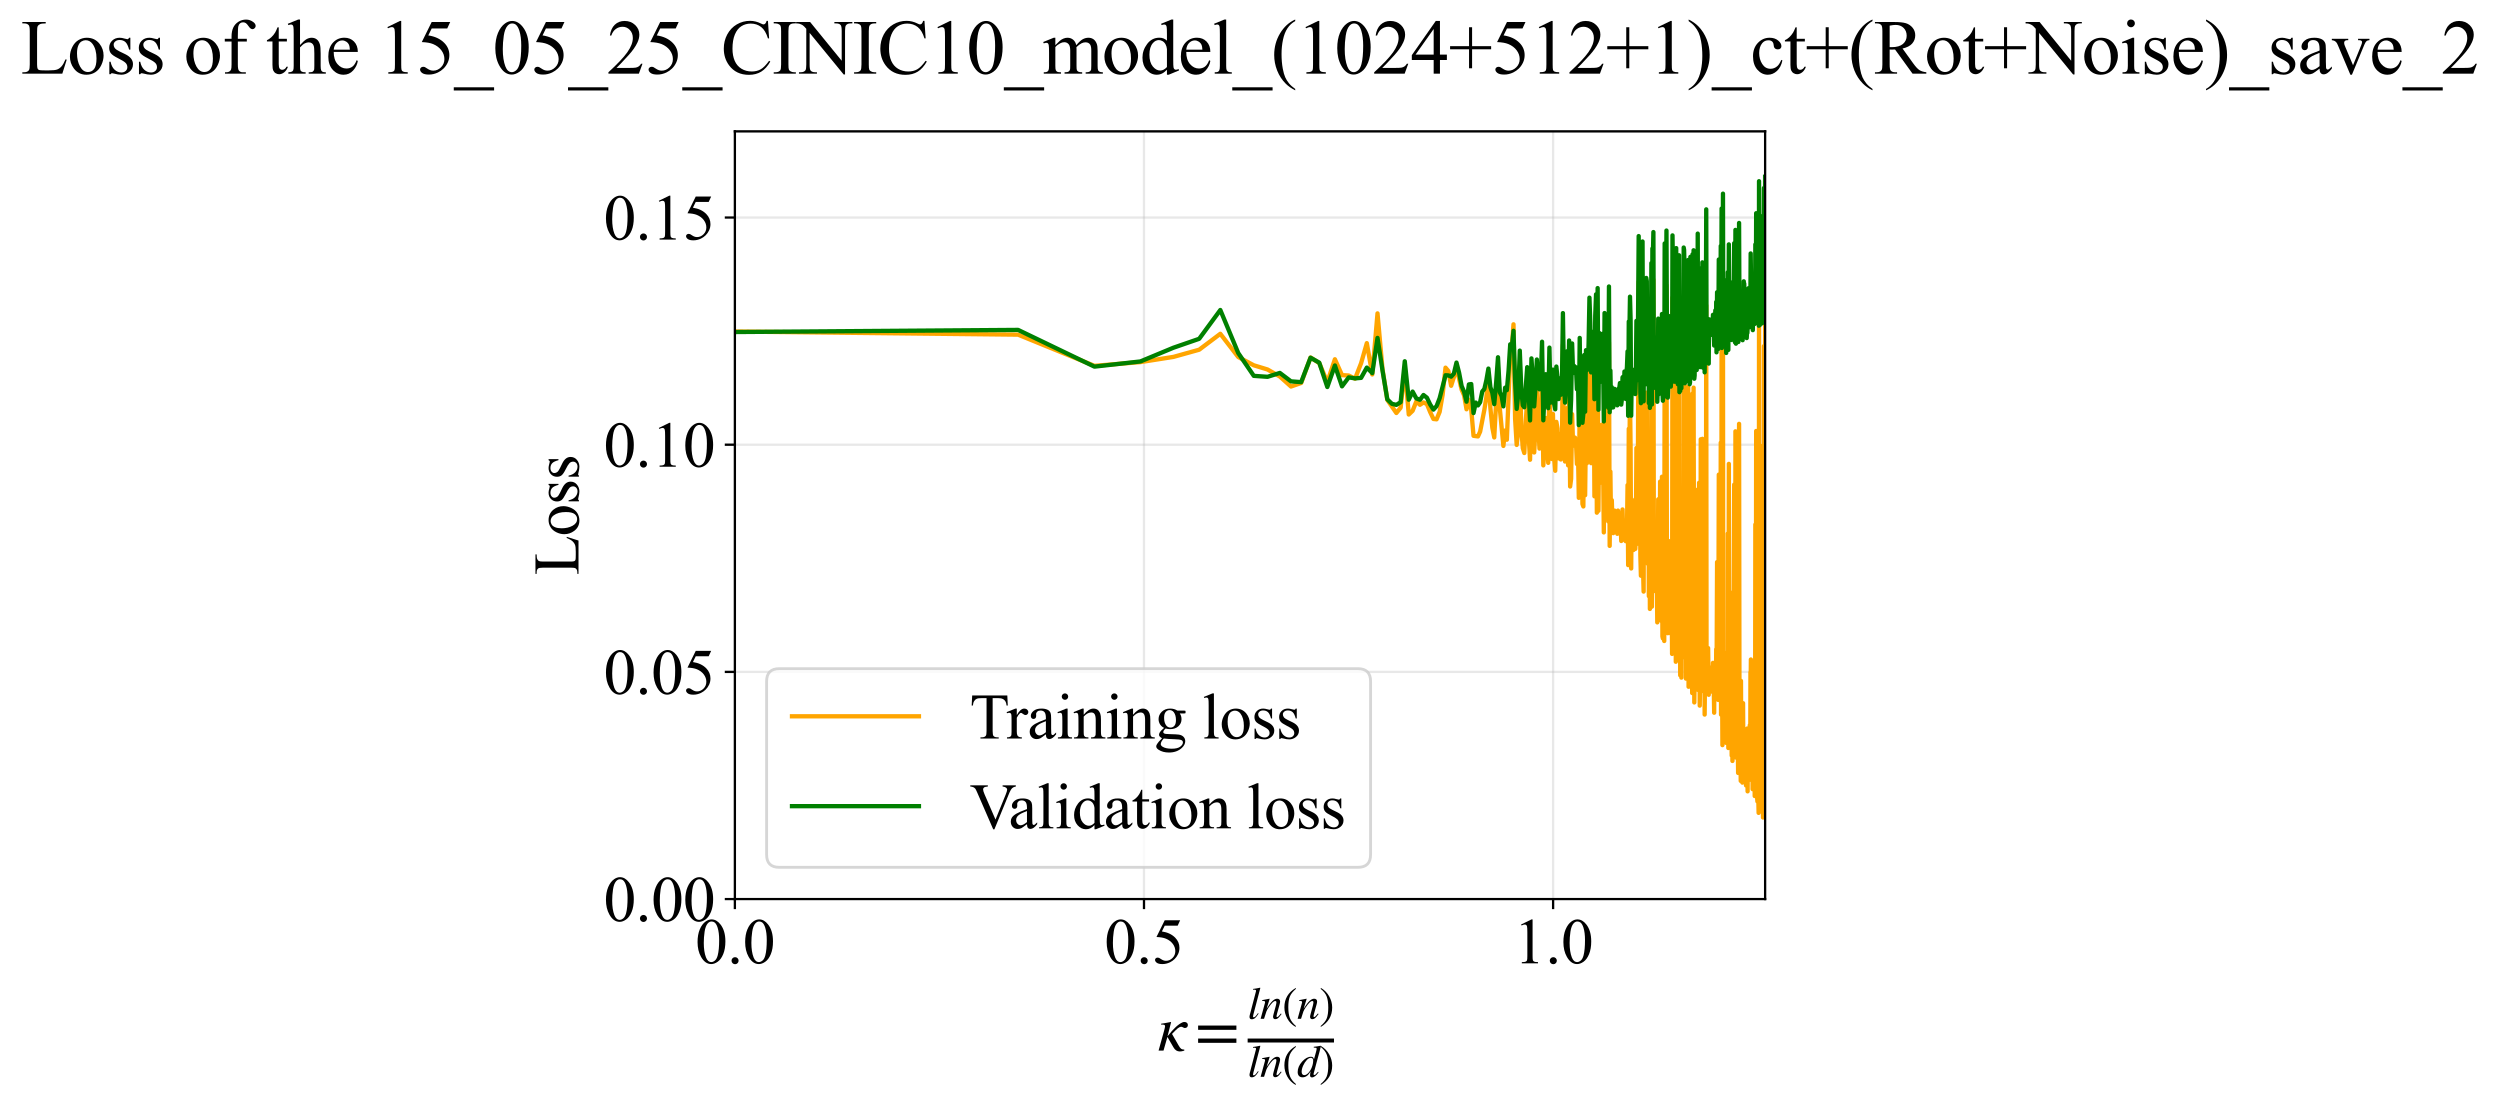 <?xml version="1.0" encoding="utf-8" standalone="no"?>
<!DOCTYPE svg PUBLIC "-//W3C//DTD SVG 1.1//EN"
  "http://www.w3.org/Graphics/SVG/1.1/DTD/svg11.dtd">
<svg xmlns:xlink="http://www.w3.org/1999/xlink" width="866.588pt" height="383.266pt" viewBox="0 0 866.588 383.266" xmlns="http://www.w3.org/2000/svg" version="1.1">
 <defs>
  <style type="text/css">*{stroke-linejoin: round; stroke-linecap: butt}</style>
 </defs>
 <g id="figure_1">
  <g id="patch_1">
   <path d="M -0 383.266 
L 866.588 383.266 
L 866.588 0 
L -0 0 
z
" style="fill: #ffffff"/>
  </g>
  <g id="axes_1">
   <g id="patch_2">
    <path d="M 254.734 311.644 
L 611.854 311.644 
L 611.854 45.532 
L 254.734 45.532 
z
" style="fill: #ffffff"/>
   </g>
   <g id="matplotlib.axis_1">
    <g id="xtick_1">
     <g id="line2d_1">
      <path d="M 254.734 311.644 
L 254.734 45.532 
" clip-path="url(#pea75b6baa8)" style="fill: none; stroke: #b0b0b0; stroke-opacity: 0.3; stroke-width: 0.8; stroke-linecap: square"/>
     </g>
     <g id="line2d_2">
      <defs>
       <path id="mf183c863ff" d="M 0 0 
L 0 3.5 
" style="stroke: #000000; stroke-width: 0.8"/>
      </defs>
      <g>
       <use xlink:href="#mf183c863ff" x="254.734" y="311.644" style="stroke: #000000; stroke-width: 0.8"/>
      </g>
     </g>
     <g id="text_1">
      <!-- 0.0 -->
      <g transform="translate(240.984 333.92) scale(0.22 -0.22)">
       <defs>
        <path id="TimesNewRomanPSMT-30" d="M 231 2094 
Q 231 2819 450 3342 
Q 669 3866 1031 4122 
Q 1313 4325 1613 4325 
Q 2100 4325 2488 3828 
Q 2972 3213 2972 2159 
Q 2972 1422 2759 906 
Q 2547 391 2217 158 
Q 1888 -75 1581 -75 
Q 975 -75 572 641 
Q 231 1244 231 2094 
z
M 844 2016 
Q 844 1141 1059 588 
Q 1238 122 1591 122 
Q 1759 122 1940 273 
Q 2122 425 2216 781 
Q 2359 1319 2359 2297 
Q 2359 3022 2209 3506 
Q 2097 3866 1919 4016 
Q 1791 4119 1609 4119 
Q 1397 4119 1231 3928 
Q 1006 3669 925 3112 
Q 844 2556 844 2016 
z
" transform="scale(0.016)"/>
        <path id="TimesNewRomanPSMT-2e" d="M 800 606 
Q 947 606 1047 504 
Q 1147 403 1147 259 
Q 1147 116 1045 14 
Q 944 -88 800 -88 
Q 656 -88 554 14 
Q 453 116 453 259 
Q 453 406 554 506 
Q 656 606 800 606 
z
" transform="scale(0.016)"/>
       </defs>
       <use xlink:href="#TimesNewRomanPSMT-30"/>
       <use xlink:href="#TimesNewRomanPSMT-2e" transform="translate(50 0)"/>
       <use xlink:href="#TimesNewRomanPSMT-30" transform="translate(75 0)"/>
      </g>
     </g>
    </g>
    <g id="xtick_2">
     <g id="line2d_3">
      <path d="M 396.549 311.644 
L 396.549 45.532 
" clip-path="url(#pea75b6baa8)" style="fill: none; stroke: #b0b0b0; stroke-opacity: 0.3; stroke-width: 0.8; stroke-linecap: square"/>
     </g>
     <g id="line2d_4">
      <g>
       <use xlink:href="#mf183c863ff" x="396.549" y="311.644" style="stroke: #000000; stroke-width: 0.8"/>
      </g>
     </g>
     <g id="text_2">
      <!-- 0.5 -->
      <g transform="translate(382.799 333.92) scale(0.22 -0.22)">
       <defs>
        <path id="TimesNewRomanPSMT-35" d="M 2778 4238 
L 2534 3706 
L 1259 3706 
L 981 3138 
Q 1809 3016 2294 2522 
Q 2709 2097 2709 1522 
Q 2709 1188 2573 903 
Q 2438 619 2231 419 
Q 2025 219 1772 97 
Q 1413 -75 1034 -75 
Q 653 -75 479 54 
Q 306 184 306 341 
Q 306 428 378 495 
Q 450 563 559 563 
Q 641 563 702 538 
Q 763 513 909 409 
Q 1144 247 1384 247 
Q 1750 247 2026 523 
Q 2303 800 2303 1197 
Q 2303 1581 2056 1914 
Q 1809 2247 1375 2428 
Q 1034 2569 447 2591 
L 1259 4238 
L 2778 4238 
z
" transform="scale(0.016)"/>
       </defs>
       <use xlink:href="#TimesNewRomanPSMT-30"/>
       <use xlink:href="#TimesNewRomanPSMT-2e" transform="translate(50 0)"/>
       <use xlink:href="#TimesNewRomanPSMT-35" transform="translate(75 0)"/>
      </g>
     </g>
    </g>
    <g id="xtick_3">
     <g id="line2d_5">
      <path d="M 538.364 311.644 
L 538.364 45.532 
" clip-path="url(#pea75b6baa8)" style="fill: none; stroke: #b0b0b0; stroke-opacity: 0.3; stroke-width: 0.8; stroke-linecap: square"/>
     </g>
     <g id="line2d_6">
      <g>
       <use xlink:href="#mf183c863ff" x="538.364" y="311.644" style="stroke: #000000; stroke-width: 0.8"/>
      </g>
     </g>
     <g id="text_3">
      <!-- 1.0 -->
      <g transform="translate(524.614 333.92) scale(0.22 -0.22)">
       <defs>
        <path id="TimesNewRomanPSMT-31" d="M 750 3822 
L 1781 4325 
L 1884 4325 
L 1884 747 
Q 1884 391 1914 303 
Q 1944 216 2037 169 
Q 2131 122 2419 116 
L 2419 0 
L 825 0 
L 825 116 
Q 1125 122 1212 167 
Q 1300 213 1334 289 
Q 1369 366 1369 747 
L 1369 3034 
Q 1369 3497 1338 3628 
Q 1316 3728 1258 3775 
Q 1200 3822 1119 3822 
Q 1003 3822 797 3725 
L 750 3822 
z
" transform="scale(0.016)"/>
       </defs>
       <use xlink:href="#TimesNewRomanPSMT-31"/>
       <use xlink:href="#TimesNewRomanPSMT-2e" transform="translate(50 0)"/>
       <use xlink:href="#TimesNewRomanPSMT-30" transform="translate(75 0)"/>
      </g>
     </g>
    </g>
    <g id="text_4">
     <!-- $\kappa  = \frac{ln(n)}{ln(d)}$ -->
     <g transform="translate(401.284 364.186) scale(0.22 -0.22)">
      <defs>
       <path id="STIXGeneral-Italic-3ba" d="M 979 1440 
L 998 1446 
Q 1850 2541 2464 2790 
Q 2547 2822 2630 2822 
Q 2797 2822 2886 2736 
Q 2976 2650 2976 2522 
Q 2976 2387 2893 2307 
Q 2810 2227 2682 2227 
Q 2605 2227 2502 2288 
Q 2400 2349 2336 2349 
Q 2170 2349 1990 2205 
Q 1811 2061 1414 1645 
L 2042 544 
Q 2202 262 2310 182 
Q 2419 102 2624 102 
L 2624 0 
Q 2374 -83 2182 -83 
Q 1786 -83 1555 326 
L 960 1350 
L 576 0 
L 90 0 
L 640 1978 
Q 730 2317 730 2406 
Q 730 2560 518 2560 
L 339 2560 
L 339 2650 
Q 678 2694 1306 2822 
L 1325 2803 
L 979 1440 
z
" transform="scale(0.016)"/>
       <path id="STIXGeneral-Regular-3d" d="M 4077 2048 
L 307 2048 
L 307 2470 
L 4077 2470 
L 4077 2048 
z
M 4077 768 
L 307 768 
L 307 1190 
L 4077 1190 
L 4077 768 
z
" transform="scale(0.016)"/>
       <path id="STIXGeneral-Italic-6c" d="M 1786 4339 
L 806 595 
Q 755 410 755 320 
Q 755 205 864 205 
Q 1037 205 1293 570 
L 1453 794 
L 1542 730 
Q 1254 275 1046 102 
Q 838 -70 576 -70 
Q 262 -70 262 288 
Q 262 397 288 480 
L 1165 3834 
Q 1184 3898 1184 3955 
Q 1184 4096 870 4096 
L 755 4096 
L 755 4198 
Q 1203 4250 1747 4371 
L 1786 4339 
z
" transform="scale(0.016)"/>
       <path id="STIXGeneral-Italic-6e" d="M 2944 749 
L 3034 666 
Q 2707 218 2534 80 
Q 2362 -58 2138 -58 
Q 2010 -58 1923 28 
Q 1837 115 1837 288 
Q 1837 390 1939 768 
L 2221 1805 
Q 2310 2150 2310 2310 
Q 2310 2496 2157 2496 
Q 1971 2496 1750 2275 
Q 1530 2054 1210 1587 
Q 998 1274 899 1024 
Q 800 774 570 0 
L 90 0 
L 704 2240 
Q 717 2304 717 2349 
Q 717 2445 630 2480 
Q 544 2515 301 2522 
L 301 2624 
Q 550 2675 857 2729 
Q 1165 2784 1338 2822 
L 1363 2810 
L 934 1414 
Q 1408 2170 1753 2496 
Q 2099 2822 2413 2822 
Q 2611 2822 2720 2716 
Q 2829 2611 2829 2432 
Q 2829 2272 2765 2048 
L 2406 749 
Q 2317 429 2317 358 
Q 2317 243 2419 243 
Q 2541 243 2810 582 
Q 2854 634 2944 749 
z
" transform="scale(0.016)"/>
       <path id="STIXGeneral-Regular-28" d="M 1946 -1030 
L 1869 -1133 
Q 1126 -710 716 32 
Q 307 774 307 1613 
Q 307 3386 1888 4326 
L 1946 4224 
Q 1293 3667 1075 3126 
Q 858 2586 858 1632 
Q 858 685 1082 96 
Q 1306 -493 1946 -1030 
z
" transform="scale(0.016)"/>
       <path id="STIXGeneral-Regular-29" d="M 186 4224 
L 262 4326 
Q 992 3891 1408 3148 
Q 1824 2406 1824 1581 
Q 1824 -166 243 -1133 
L 186 -1030 
Q 845 -486 1059 54 
Q 1274 595 1274 1562 
Q 1274 2534 1059 3120 
Q 845 3706 186 4224 
z
" transform="scale(0.016)"/>
       <path id="STIXGeneral-Italic-64" d="M 3334 4371 
L 3373 4333 
L 3123 3360 
L 2739 1958 
Q 2323 429 2323 384 
Q 2323 256 2438 256 
Q 2522 256 2614 336 
Q 2707 416 2963 710 
L 3040 646 
Q 2547 -83 2099 -83 
Q 1978 -83 1907 -6 
Q 1837 70 1837 205 
Q 1837 397 1920 774 
Q 1645 307 1379 118 
Q 1114 -70 781 -70 
Q 461 -70 278 125 
Q 96 320 96 678 
Q 96 1440 713 2131 
Q 1331 2822 1965 2822 
Q 2163 2822 2256 2732 
Q 2349 2643 2381 2451 
L 2387 2451 
L 2675 3494 
Q 2765 3808 2765 3949 
Q 2765 4051 2694 4076 
Q 2624 4102 2355 4115 
L 2355 4224 
Q 2848 4269 3334 4371 
z
M 2278 2310 
Q 2278 2477 2185 2576 
Q 2093 2675 1978 2675 
Q 1677 2675 1395 2381 
Q 1075 2042 864 1571 
Q 653 1101 653 704 
Q 653 486 752 361 
Q 851 237 1024 237 
Q 1312 237 1606 550 
Q 1901 864 2089 1350 
Q 2278 1837 2278 2310 
z
" transform="scale(0.016)"/>
      </defs>
      <use xlink:href="#STIXGeneral-Italic-3ba" transform="translate(0 0.003)"/>
      <use xlink:href="#STIXGeneral-Regular-3d" transform="translate(58.84 0.003)"/>
      <use xlink:href="#STIXGeneral-Italic-6c" transform="translate(141.78 50.192) scale(0.7)"/>
      <use xlink:href="#STIXGeneral-Italic-6e" transform="translate(161.24 50.192) scale(0.7)"/>
      <use xlink:href="#STIXGeneral-Regular-28" transform="translate(196.24 50.192) scale(0.7)"/>
      <use xlink:href="#STIXGeneral-Italic-6e" transform="translate(219.55 50.192) scale(0.7)"/>
      <use xlink:href="#STIXGeneral-Regular-29" transform="translate(254.55 50.192) scale(0.7)"/>
      <use xlink:href="#STIXGeneral-Italic-6c" transform="translate(141.78 -41.258) scale(0.7)"/>
      <use xlink:href="#STIXGeneral-Italic-6e" transform="translate(161.24 -41.258) scale(0.7)"/>
      <use xlink:href="#STIXGeneral-Regular-28" transform="translate(196.24 -41.258) scale(0.7)"/>
      <use xlink:href="#STIXGeneral-Italic-64" transform="translate(219.55 -41.258) scale(0.7)"/>
      <use xlink:href="#STIXGeneral-Regular-29" transform="translate(254.55 -41.258) scale(0.7)"/>
      <path d="M 141.78 12.8 
L 141.78 19.05 
L 277.86 19.05 
L 277.86 12.8 
L 141.78 12.8 
z
"/>
     </g>
    </g>
   </g>
   <g id="matplotlib.axis_2">
    <g id="ytick_1">
     <g id="line2d_7">
      <path d="M 254.734 311.644 
L 611.854 311.644 
" clip-path="url(#pea75b6baa8)" style="fill: none; stroke: #b0b0b0; stroke-opacity: 0.3; stroke-width: 0.8; stroke-linecap: square"/>
     </g>
     <g id="line2d_8">
      <defs>
       <path id="mfe12b3365b" d="M 0 0 
L -3.5 0 
" style="stroke: #000000; stroke-width: 0.8"/>
      </defs>
      <g>
       <use xlink:href="#mfe12b3365b" x="254.734" y="311.644" style="stroke: #000000; stroke-width: 0.8"/>
      </g>
     </g>
     <g id="text_5">
      <!-- 0.00 -->
      <g transform="translate(209.234 319.282) scale(0.22 -0.22)">
       <use xlink:href="#TimesNewRomanPSMT-30"/>
       <use xlink:href="#TimesNewRomanPSMT-2e" transform="translate(50 0)"/>
       <use xlink:href="#TimesNewRomanPSMT-30" transform="translate(75 0)"/>
       <use xlink:href="#TimesNewRomanPSMT-30" transform="translate(125 0)"/>
      </g>
     </g>
    </g>
    <g id="ytick_2">
     <g id="line2d_9">
      <path d="M 254.734 232.899 
L 611.854 232.899 
" clip-path="url(#pea75b6baa8)" style="fill: none; stroke: #b0b0b0; stroke-opacity: 0.3; stroke-width: 0.8; stroke-linecap: square"/>
     </g>
     <g id="line2d_10">
      <g>
       <use xlink:href="#mfe12b3365b" x="254.734" y="232.899" style="stroke: #000000; stroke-width: 0.8"/>
      </g>
     </g>
     <g id="text_6">
      <!-- 0.05 -->
      <g transform="translate(209.234 240.537) scale(0.22 -0.22)">
       <use xlink:href="#TimesNewRomanPSMT-30"/>
       <use xlink:href="#TimesNewRomanPSMT-2e" transform="translate(50 0)"/>
       <use xlink:href="#TimesNewRomanPSMT-30" transform="translate(75 0)"/>
       <use xlink:href="#TimesNewRomanPSMT-35" transform="translate(125 0)"/>
      </g>
     </g>
    </g>
    <g id="ytick_3">
     <g id="line2d_11">
      <path d="M 254.734 154.154 
L 611.854 154.154 
" clip-path="url(#pea75b6baa8)" style="fill: none; stroke: #b0b0b0; stroke-opacity: 0.3; stroke-width: 0.8; stroke-linecap: square"/>
     </g>
     <g id="line2d_12">
      <g>
       <use xlink:href="#mfe12b3365b" x="254.734" y="154.154" style="stroke: #000000; stroke-width: 0.8"/>
      </g>
     </g>
     <g id="text_7">
      <!-- 0.10 -->
      <g transform="translate(209.234 161.792) scale(0.22 -0.22)">
       <use xlink:href="#TimesNewRomanPSMT-30"/>
       <use xlink:href="#TimesNewRomanPSMT-2e" transform="translate(50 0)"/>
       <use xlink:href="#TimesNewRomanPSMT-31" transform="translate(75 0)"/>
       <use xlink:href="#TimesNewRomanPSMT-30" transform="translate(125 0)"/>
      </g>
     </g>
    </g>
    <g id="ytick_4">
     <g id="line2d_13">
      <path d="M 254.734 75.409 
L 611.854 75.409 
" clip-path="url(#pea75b6baa8)" style="fill: none; stroke: #b0b0b0; stroke-opacity: 0.3; stroke-width: 0.8; stroke-linecap: square"/>
     </g>
     <g id="line2d_14">
      <g>
       <use xlink:href="#mfe12b3365b" x="254.734" y="75.409" style="stroke: #000000; stroke-width: 0.8"/>
      </g>
     </g>
     <g id="text_8">
      <!-- 0.15 -->
      <g transform="translate(209.234 83.048) scale(0.22 -0.22)">
       <use xlink:href="#TimesNewRomanPSMT-30"/>
       <use xlink:href="#TimesNewRomanPSMT-2e" transform="translate(50 0)"/>
       <use xlink:href="#TimesNewRomanPSMT-31" transform="translate(75 0)"/>
       <use xlink:href="#TimesNewRomanPSMT-35" transform="translate(125 0)"/>
      </g>
     </g>
    </g>
    <g id="text_9">
     <!-- Loss -->
     <g transform="translate(200.528 199.369) rotate(-90) scale(0.22 -0.22)">
      <defs>
       <path id="TimesNewRomanPSMT-4c" d="M 3669 1172 
L 3772 1150 
L 3409 0 
L 128 0 
L 128 116 
L 288 116 
Q 556 116 672 291 
Q 738 391 738 753 
L 738 3488 
Q 738 3884 650 3984 
Q 528 4122 288 4122 
L 128 4122 
L 128 4238 
L 2047 4238 
L 2047 4122 
Q 1709 4125 1573 4059 
Q 1438 3994 1388 3894 
Q 1338 3794 1338 3416 
L 1338 753 
Q 1338 494 1388 397 
Q 1425 331 1503 300 
Q 1581 269 1991 269 
L 2300 269 
Q 2788 269 2984 341 
Q 3181 413 3343 595 
Q 3506 778 3669 1172 
z
" transform="scale(0.016)"/>
       <path id="TimesNewRomanPSMT-6f" d="M 1600 2947 
Q 2250 2947 2644 2453 
Q 2978 2031 2978 1484 
Q 2978 1100 2793 706 
Q 2609 313 2286 112 
Q 1963 -88 1566 -88 
Q 919 -88 538 428 
Q 216 863 216 1403 
Q 216 1797 411 2186 
Q 606 2575 925 2761 
Q 1244 2947 1600 2947 
z
M 1503 2744 
Q 1338 2744 1170 2645 
Q 1003 2547 900 2300 
Q 797 2053 797 1666 
Q 797 1041 1045 587 
Q 1294 134 1700 134 
Q 2003 134 2200 384 
Q 2397 634 2397 1244 
Q 2397 2006 2069 2444 
Q 1847 2744 1503 2744 
z
" transform="scale(0.016)"/>
       <path id="TimesNewRomanPSMT-73" d="M 2050 2947 
L 2050 1972 
L 1947 1972 
Q 1828 2431 1642 2597 
Q 1456 2763 1169 2763 
Q 950 2763 815 2647 
Q 681 2531 681 2391 
Q 681 2216 781 2091 
Q 878 1963 1175 1819 
L 1631 1597 
Q 2266 1288 2266 781 
Q 2266 391 1970 151 
Q 1675 -88 1309 -88 
Q 1047 -88 709 6 
Q 606 38 541 38 
Q 469 38 428 -44 
L 325 -44 
L 325 978 
L 428 978 
Q 516 541 762 319 
Q 1009 97 1316 97 
Q 1531 97 1667 223 
Q 1803 350 1803 528 
Q 1803 744 1651 891 
Q 1500 1038 1047 1263 
Q 594 1488 453 1669 
Q 313 1847 313 2119 
Q 313 2472 555 2709 
Q 797 2947 1181 2947 
Q 1350 2947 1591 2875 
Q 1750 2828 1803 2828 
Q 1853 2828 1881 2850 
Q 1909 2872 1947 2947 
L 2050 2947 
z
" transform="scale(0.016)"/>
      </defs>
      <use xlink:href="#TimesNewRomanPSMT-4c"/>
      <use xlink:href="#TimesNewRomanPSMT-6f" transform="translate(61.084 0)"/>
      <use xlink:href="#TimesNewRomanPSMT-73" transform="translate(111.084 0)"/>
      <use xlink:href="#TimesNewRomanPSMT-73" transform="translate(150 0)"/>
     </g>
    </g>
   </g>
   <g id="line2d_15">
    <path d="M 254.734 114.912 
L 352.908 116.005 
L 379.37 126.809 
L 395.308 125.518 
L 406.748 123.715 
L 415.679 121.221 
L 423.006 115.705 
L 429.218 123.754 
L 434.61 126.625 
L 439.374 128.081 
L 443.64 130.519 
L 447.503 133.984 
L 451.033 132.753 
L 454.282 123.924 
L 457.292 125.844 
L 460.096 132.451 
L 462.72 124.536 
L 465.186 130.034 
L 467.511 130.168 
L 469.712 131.26 
L 471.8 125.922 
L 473.787 118.952 
L 475.682 129.795 
L 477.493 108.631 
L 479.227 127.99 
L 480.89 138.619 
L 484.027 143.156 
L 485.51 141.327 
L 486.941 127.5 
L 488.324 143.679 
L 489.661 142.397 
L 490.956 139.14 
L 492.211 140.313 
L 493.429 139.501 
L 494.612 140.065 
L 495.761 142.866 
L 496.879 145.225 
L 497.968 145.349 
L 499.028 142.772 
L 500.061 136.852 
L 501.069 127.45 
L 502.053 128.615 
L 503.014 133.726 
L 503.952 130.764 
L 504.87 127.345 
L 506.645 135.062 
L 507.505 137.032 
L 508.347 141.874 
L 509.172 138.562 
L 509.981 141.928 
L 510.774 151.066 
L 512.315 151.279 
L 513.064 149.614 
L 514.523 142.073 
L 515.234 137.653 
L 515.932 129.935 
L 516.619 141.405 
L 517.294 148.253 
L 517.958 151.63 
L 519.255 127.48 
L 519.889 141.614 
L 521.127 154.566 
L 521.732 149.231 
L 522.329 152.42 
L 523.496 122.858 
L 524.068 120.366 
L 524.631 112.419 
L 525.187 145.14 
L 525.736 154.22 
L 526.277 149.22 
L 526.811 127.043 
L 527.339 148.609 
L 527.859 155.357 
L 528.373 157.024 
L 528.881 146.164 
L 529.383 138.539 
L 529.878 151.044 
L 530.367 159.361 
L 530.851 136.512 
L 531.329 144.582 
L 531.802 156.847 
L 532.269 147.809 
L 532.731 134.508 
L 533.187 147.04 
L 533.639 155.504 
L 534.086 152.735 
L 534.528 129.958 
L 534.965 161.316 
L 535.397 155.612 
L 535.825 144.889 
L 536.249 149.702 
L 536.668 160.434 
L 537.083 130.514 
L 537.494 155.879 
L 537.901 159.097 
L 538.303 143.492 
L 538.702 158.468 
L 539.097 163.186 
L 539.488 146.241 
L 539.876 148.488 
L 540.26 158.888 
L 540.64 150.44 
L 541.017 159.273 
L 541.39 157.658 
L 541.76 119.601 
L 542.127 155.955 
L 542.49 159.977 
L 542.851 156.089 
L 543.208 141.465 
L 543.562 161.312 
L 543.913 135.643 
L 544.26 168.636 
L 544.605 165.996 
L 544.948 143.57 
L 545.287 154.549 
L 545.623 154.215 
L 545.957 151.696 
L 546.288 153.142 
L 546.617 160.842 
L 546.942 153.689 
L 547.266 172.566 
L 547.586 140.417 
L 547.905 170.785 
L 548.22 148.411 
L 548.534 174.718 
L 548.845 175.553 
L 549.153 140.692 
L 549.459 171.664 
L 549.763 146.458 
L 550.065 160.577 
L 550.365 155.609 
L 550.662 147.767 
L 550.957 126.299 
L 551.542 160.55 
L 551.83 152.084 
L 552.117 148.591 
L 552.402 128.195 
L 552.685 172.038 
L 552.966 132.325 
L 553.246 117.376 
L 553.523 177.71 
L 553.798 114.642 
L 554.072 177.056 
L 554.343 147.233 
L 554.613 167.417 
L 554.881 155.662 
L 555.148 149.781 
L 555.413 147.125 
L 555.675 158.022 
L 555.937 184.556 
L 556.196 131.082 
L 556.454 177.832 
L 556.711 150.003 
L 556.966 139.685 
L 557.47 180.741 
L 557.721 118.733 
L 557.969 189.218 
L 558.216 163.467 
L 558.462 183.572 
L 558.706 173.357 
L 558.949 181.642 
L 559.19 184.806 
L 559.668 176.993 
L 559.905 180.765 
L 560.141 181.454 
L 560.375 182.504 
L 560.609 185.039 
L 560.84 176.989 
L 561.071 178.323 
L 561.3 183.232 
L 561.528 180.742 
L 561.754 181.287 
L 561.979 187.525 
L 562.204 183.411 
L 562.426 176.6 
L 562.648 185.714 
L 562.869 184.55 
L 563.088 182.784 
L 563.306 187.309 
L 563.523 187.589 
L 563.739 180.299 
L 563.953 184.658 
L 564.167 168.144 
L 564.379 195.885 
L 564.591 148.62 
L 564.801 158.5 
L 565.01 136.77 
L 565.218 155.701 
L 565.426 197.046 
L 565.632 173.125 
L 565.837 187.398 
L 566.041 185.79 
L 566.244 190.636 
L 566.445 189.983 
L 566.646 183.028 
L 566.846 190.272 
L 567.045 185.599 
L 567.244 155.291 
L 567.441 160.761 
L 567.637 188.479 
L 568.026 97.686 
L 568.22 179.148 
L 568.412 147.949 
L 568.604 192.466 
L 568.794 199.569 
L 568.984 197.781 
L 569.361 99.848 
L 569.548 197.58 
L 569.735 205.056 
L 569.92 145.916 
L 570.105 184.243 
L 570.289 170.97 
L 570.472 193.133 
L 570.654 136.085 
L 570.835 140.327 
L 571.016 187.523 
L 571.196 195.452 
L 571.375 154.002 
L 571.553 206.65 
L 571.73 160.055 
L 571.907 211.08 
L 572.083 193.617 
L 572.258 197.98 
L 572.432 122.715 
L 572.606 210.294 
L 572.779 103.179 
L 572.951 109.694 
L 573.123 96.943 
L 573.294 200.164 
L 573.464 200.622 
L 573.633 196.219 
L 573.802 204.926 
L 574.137 182.913 
L 574.47 215.734 
L 574.635 203.958 
L 574.799 173.073 
L 574.963 207.676 
L 575.127 196.496 
L 575.289 207.077 
L 575.451 166.934 
L 575.933 215.29 
L 576.093 165.256 
L 576.252 220.598 
L 576.41 221.308 
L 576.725 213.502 
L 576.881 222.19 
L 577.037 112.718 
L 577.192 124.712 
L 577.347 197.818 
L 577.654 98.904 
L 577.807 199.698 
L 577.96 201.242 
L 578.111 219.486 
L 578.263 212.265 
L 578.413 187.542 
L 578.713 198.922 
L 578.862 218.296 
L 579.01 205.86 
L 579.158 219.585 
L 579.453 205.089 
L 579.599 226.668 
L 579.745 103.15 
L 579.89 129.249 
L 580.035 212.664 
L 580.179 145.177 
L 580.323 216.174 
L 580.466 212.111 
L 580.609 217.547 
L 580.751 167.71 
L 580.893 229.388 
L 581.034 120.145 
L 581.175 220.405 
L 581.315 219.568 
L 581.455 209.59 
L 581.595 221.284 
L 581.734 128.922 
L 581.872 217.832 
L 582.01 129.319 
L 582.147 228.918 
L 582.284 200.752 
L 582.421 234.089 
L 582.557 206.809 
L 582.693 210.816 
L 582.828 234.888 
L 582.963 181.61 
L 583.097 188.356 
L 583.365 221.659 
L 583.498 214.334 
L 583.63 126.271 
L 583.762 124.429 
L 583.894 142.442 
L 584.025 227.915 
L 584.287 140.193 
L 584.417 235.233 
L 584.547 229.541 
L 584.676 234.516 
L 584.805 142.849 
L 585.061 223.919 
L 585.189 134.02 
L 585.316 238.045 
L 585.443 180.066 
L 585.569 233.736 
L 585.695 235.054 
L 585.821 237.969 
L 585.946 137.169 
L 586.196 223.825 
L 586.32 197.513 
L 586.444 202.132 
L 586.567 240.223 
L 586.69 136.394 
L 586.935 229.248 
L 587.057 134.374 
L 587.3 243.49 
L 587.421 234.313 
L 587.541 199.397 
L 587.9 230.379 
L 588.019 224.556 
L 588.138 231.417 
L 588.257 201.966 
L 588.375 229.496 
L 588.492 169.683 
L 588.61 239.157 
L 588.727 237.159 
L 588.844 224.059 
L 588.96 167.356 
L 589.192 244.591 
L 589.307 234.995 
L 589.422 237.093 
L 589.537 152.273 
L 589.651 225.758 
L 589.765 219.019 
L 589.879 219.827 
L 589.993 235.692 
L 590.106 152.116 
L 590.331 239.563 
L 590.443 224.132 
L 590.667 159.712 
L 590.889 247.69 
L 591.11 223.762 
L 591.221 236.302 
L 591.33 219.056 
L 591.44 105.894 
L 591.549 234.567 
L 591.658 228.988 
L 591.767 229.245 
L 591.875 231.861 
L 592.091 224.643 
L 592.306 240.838 
L 592.413 231.729 
L 592.626 236.431 
L 592.732 231.392 
L 593.049 238.166 
L 593.258 233.443 
L 593.363 239.731 
L 593.467 232.072 
L 593.571 239.56 
L 593.778 229.776 
L 593.881 240.045 
L 593.984 233.935 
L 594.189 247.055 
L 594.291 230.04 
L 594.393 240.2 
L 594.596 229.652 
L 594.798 242.369 
L 594.899 225 
L 594.999 240.479 
L 595.2 194.835 
L 595.399 225.95 
L 595.498 226.897 
L 595.597 242.608 
L 595.794 164.522 
L 595.892 233.202 
L 596.088 203.193 
L 596.283 237.215 
L 596.476 153.433 
L 596.573 247.716 
L 596.669 223.952 
L 596.766 116.17 
L 596.862 241.731 
L 596.957 238.161 
L 597.053 258.288 
L 597.243 102.261 
L 597.338 251.675 
L 597.432 231.758 
L 597.527 250.703 
L 597.715 235.333 
L 597.902 249.077 
L 597.995 247.967 
L 598.181 255.151 
L 598.274 226.367 
L 598.366 257.498 
L 598.459 256.226 
L 598.643 231.648 
L 598.826 252.095 
L 598.917 184.938 
L 599.008 196.507 
L 599.099 259.282 
L 599.28 160.802 
L 599.37 256.376 
L 599.46 255.746 
L 599.729 238.526 
L 599.818 252.196 
L 600.084 236.192 
L 600.261 261.906 
L 600.349 247.878 
L 600.437 248.13 
L 600.525 263.773 
L 600.7 256.627 
L 600.787 205.118 
L 600.874 225.412 
L 601.133 167.983 
L 601.22 249.217 
L 601.306 245.953 
L 601.477 262.29 
L 601.563 149.512 
L 601.733 262.59 
L 601.818 239.728 
L 601.903 245.349 
L 601.988 227.5 
L 602.072 169.419 
L 602.24 242.682 
L 602.492 267.924 
L 602.575 263.77 
L 602.824 146.924 
L 602.99 266.389 
L 603.154 240.484 
L 603.4 270.682 
L 603.481 236.027 
L 603.563 253.267 
L 603.644 252.001 
L 603.725 259.967 
L 603.806 252.331 
L 603.968 271.279 
L 604.048 268.236 
L 604.128 270.007 
L 604.208 243.745 
L 604.288 260.157 
L 604.368 257.244 
L 604.448 253.545 
L 604.686 264.312 
L 604.765 263.946 
L 604.923 254.455 
L 605.08 270.465 
L 605.158 269.85 
L 605.236 272.265 
L 605.314 263.716 
L 605.392 272.026 
L 605.47 268.387 
L 605.547 271.624 
L 605.625 252.545 
L 605.779 274.306 
L 605.856 262.484 
L 605.933 262.977 
L 606.01 258.201 
L 606.086 259.343 
L 606.163 258.247 
L 606.239 266.111 
L 606.315 265.893 
L 606.391 262.823 
L 606.467 262.978 
L 606.542 251.362 
L 606.618 270.273 
L 606.693 265.517 
L 606.769 232.992 
L 606.844 237.193 
L 606.919 228.602 
L 606.994 267.335 
L 607.068 235.902 
L 607.143 267.863 
L 607.292 229.181 
L 607.366 268.538 
L 607.44 246.787 
L 607.514 273.554 
L 607.588 271.264 
L 607.661 255.009 
L 607.735 270.604 
L 607.808 260.486 
L 607.881 266.453 
L 608.028 242.236 
L 608.246 275.927 
L 608.318 270.027 
L 608.391 246.176 
L 608.463 181.816 
L 608.607 262.242 
L 608.75 149.396 
L 608.893 267.407 
L 608.965 257.392 
L 609.107 276.788 
L 609.178 277.801 
L 609.32 223.165 
L 609.461 275.045 
L 609.601 281.766 
L 609.671 272.017 
L 609.741 102.499 
L 609.811 257.463 
L 609.881 254.356 
L 609.951 277.889 
L 610.02 274.455 
L 610.09 276.363 
L 610.159 261.765 
L 610.228 185.22 
L 610.366 277.612 
L 610.435 276.9 
L 610.504 265.625 
L 610.641 154.659 
L 610.845 279.964 
L 610.913 273.134 
L 610.981 244.307 
L 611.117 283.376 
L 611.319 273.218 
L 611.453 119.971 
L 611.521 259.334 
L 611.587 225.375 
L 611.721 281.066 
L 611.787 279.545 
L 611.854 107.25 
L 611.854 107.25 
" clip-path="url(#pea75b6baa8)" style="fill: none; stroke: #ffa500; stroke-width: 1.5; stroke-linecap: square"/>
   </g>
   <g id="line2d_16">
    <path d="M 254.734 115.089 
L 352.908 114.359 
L 379.37 127.086 
L 395.308 125.287 
L 406.748 120.533 
L 415.679 117.439 
L 423.006 107.461 
L 429.218 122.378 
L 434.61 130.285 
L 439.374 130.617 
L 443.64 129.272 
L 447.503 132.193 
L 451.033 132.458 
L 454.282 123.997 
L 457.292 125.704 
L 460.096 134.146 
L 462.72 126.695 
L 465.186 133.921 
L 467.511 130.82 
L 469.712 131.153 
L 471.8 130.979 
L 473.787 127.427 
L 475.682 129.319 
L 477.493 117.143 
L 479.227 128.432 
L 480.89 138.43 
L 482.489 139.985 
L 484.027 140.338 
L 485.51 139.412 
L 486.941 125.232 
L 488.324 138.553 
L 489.661 135.743 
L 490.956 138.107 
L 492.211 138.575 
L 493.429 136.926 
L 494.612 137.853 
L 495.761 140.242 
L 496.879 141.98 
L 497.968 140.775 
L 499.028 138.03 
L 501.069 130.081 
L 502.053 130.13 
L 503.014 130.553 
L 503.952 129.526 
L 504.87 125.681 
L 505.767 129.168 
L 506.645 133.807 
L 507.505 135.808 
L 508.347 139.234 
L 509.172 133.257 
L 509.981 133.122 
L 510.774 143.178 
L 511.551 139.547 
L 512.315 140.529 
L 513.064 139.423 
L 513.8 135.718 
L 514.523 134.835 
L 515.234 131.777 
L 515.932 127.765 
L 516.619 134.247 
L 517.294 136.163 
L 517.958 140.081 
L 518.612 132.723 
L 519.255 123.841 
L 519.889 136.006 
L 520.512 137.31 
L 521.127 140.861 
L 521.732 134.388 
L 522.329 135.242 
L 522.917 128.556 
L 523.496 119.351 
L 524.068 120.134 
L 524.631 114.675 
L 525.187 132.475 
L 525.736 141.729 
L 526.277 136.65 
L 526.811 121.536 
L 527.339 135.147 
L 527.859 140.526 
L 528.373 141.178 
L 529.383 127.274 
L 530.367 145.73 
L 530.851 124.239 
L 531.329 131.547 
L 531.802 140.87 
L 532.269 133.945 
L 532.731 124.624 
L 533.187 133.297 
L 533.639 134.946 
L 534.086 131.797 
L 534.528 118.462 
L 534.965 145.691 
L 535.397 136.024 
L 535.825 129.716 
L 536.249 133.047 
L 536.668 141.492 
L 537.083 120.493 
L 537.494 139.572 
L 537.901 138.277 
L 538.303 128.123 
L 538.702 139.937 
L 539.097 141.877 
L 539.488 127.062 
L 539.876 130.912 
L 540.26 138.334 
L 540.64 131.153 
L 541.017 136.845 
L 541.39 134.788 
L 541.76 108.536 
L 542.127 133.199 
L 542.49 139.563 
L 542.851 133.656 
L 543.208 121.763 
L 543.562 135.895 
L 543.913 118.027 
L 544.26 146.509 
L 544.605 138.497 
L 544.948 119.06 
L 545.287 129.338 
L 545.623 126.818 
L 545.957 128.899 
L 546.288 127.306 
L 546.617 134.927 
L 546.942 128.545 
L 547.266 147.349 
L 547.586 117.141 
L 547.905 144.457 
L 548.22 124.865 
L 548.534 146.56 
L 548.845 143.274 
L 549.153 123.062 
L 549.459 142.719 
L 549.763 121.386 
L 550.065 128.368 
L 550.365 127.638 
L 550.662 119.131 
L 550.957 103.181 
L 551.25 111.887 
L 551.542 129.092 
L 551.83 121.56 
L 552.117 120.877 
L 552.402 114.986 
L 552.685 138.374 
L 552.966 109.444 
L 553.246 102.027 
L 553.523 136.54 
L 553.798 99.867 
L 554.072 142.035 
L 554.343 115.392 
L 554.613 132.435 
L 554.881 121.31 
L 555.148 119.029 
L 555.413 115.721 
L 555.675 122.329 
L 555.937 146.065 
L 556.196 108.513 
L 556.454 132.506 
L 556.966 111.892 
L 557.47 141.331 
L 557.721 99.311 
L 557.969 142.903 
L 558.216 128.441 
L 558.462 141.404 
L 558.706 134.198 
L 558.949 135.364 
L 559.19 141.215 
L 559.43 138.633 
L 559.668 134.802 
L 559.905 135.572 
L 560.141 138.424 
L 560.375 136.556 
L 560.609 140.505 
L 560.84 135.242 
L 561.071 134.688 
L 561.3 134.576 
L 561.528 132.783 
L 561.979 140.254 
L 562.204 138.29 
L 562.426 130.819 
L 562.648 130.572 
L 562.869 137.318 
L 563.088 128.784 
L 563.306 131.365 
L 563.523 138.294 
L 563.739 129.351 
L 563.953 127.295 
L 564.167 121.808 
L 564.379 144.133 
L 564.591 111.442 
L 564.801 115.834 
L 565.01 102.841 
L 565.218 110.695 
L 565.426 144.093 
L 565.632 127.981 
L 565.837 135.223 
L 566.244 132.556 
L 566.445 136.403 
L 566.646 128.142 
L 566.846 136.593 
L 567.045 130.958 
L 567.244 111.218 
L 567.441 114.314 
L 567.637 131.788 
L 568.026 81.841 
L 568.22 119.557 
L 568.412 105.522 
L 568.604 136.05 
L 568.794 139.754 
L 568.984 137.993 
L 569.361 83.713 
L 569.548 137.998 
L 569.735 139.117 
L 569.92 104.678 
L 570.105 127.69 
L 570.289 118.529 
L 570.472 133.197 
L 570.654 96.353 
L 570.835 97.474 
L 571.016 127.9 
L 571.196 129.771 
L 571.375 107.255 
L 571.553 139.749 
L 571.73 109.899 
L 571.907 141.391 
L 572.258 125.087 
L 572.432 91.196 
L 572.606 140.199 
L 572.779 86.138 
L 572.951 88.557 
L 573.123 80.446 
L 573.294 131.041 
L 573.464 127.345 
L 573.633 126.1 
L 573.802 134.476 
L 573.97 117.02 
L 574.137 121.124 
L 574.304 120.322 
L 574.47 139.269 
L 574.635 134.573 
L 574.799 110.444 
L 574.963 136.66 
L 575.127 124.221 
L 575.289 133.668 
L 575.451 110.751 
L 575.613 110.632 
L 575.933 128.492 
L 576.093 108.853 
L 576.252 135.639 
L 576.41 138.905 
L 576.725 133.408 
L 576.881 137.527 
L 577.037 84.391 
L 577.192 91.44 
L 577.347 126.887 
L 577.654 79.92 
L 577.807 115.64 
L 577.96 114.405 
L 578.111 137.826 
L 578.263 132.963 
L 578.413 109.518 
L 578.713 113.944 
L 578.862 131.273 
L 579.01 128.115 
L 579.158 134.015 
L 579.453 126.541 
L 579.599 131.958 
L 579.745 81.6 
L 579.89 91.954 
L 580.035 131.933 
L 580.179 97.745 
L 580.323 132.3 
L 580.466 128.598 
L 580.609 132.311 
L 580.751 103.635 
L 580.893 130.752 
L 581.034 86.005 
L 581.175 130.936 
L 581.315 132.524 
L 581.455 128.177 
L 581.595 133.2 
L 581.734 90.66 
L 581.872 131.693 
L 582.01 88.479 
L 582.147 135.937 
L 582.284 119.257 
L 582.421 135.5 
L 582.557 124.009 
L 582.693 126.453 
L 582.828 134.562 
L 582.963 111.792 
L 583.097 111.517 
L 583.231 124.372 
L 583.365 121.296 
L 583.498 114.322 
L 583.63 85.809 
L 583.762 86.56 
L 583.894 91.754 
L 584.025 132.854 
L 584.287 90.592 
L 584.417 130.842 
L 584.547 132.119 
L 584.676 132.144 
L 584.805 91.376 
L 585.061 129.685 
L 585.189 90.122 
L 585.316 132.206 
L 585.443 107.192 
L 585.695 133.181 
L 585.821 132.616 
L 585.946 89.05 
L 586.196 127.169 
L 586.444 103 
L 586.567 128.341 
L 586.69 88.152 
L 586.935 128.031 
L 587.057 86.761 
L 587.178 130.009 
L 587.3 131.279 
L 587.421 130.161 
L 587.541 99.397 
L 587.9 126.572 
L 588.019 124.147 
L 588.138 128.254 
L 588.257 113.684 
L 588.375 121.843 
L 588.492 80.982 
L 588.61 125.758 
L 588.727 126.333 
L 588.844 124.202 
L 588.96 99.129 
L 589.192 127.244 
L 589.307 127.116 
L 589.422 127.244 
L 589.537 93.01 
L 589.651 112.977 
L 589.765 110.204 
L 589.879 110.529 
L 589.993 126.017 
L 590.106 90.941 
L 590.331 127.478 
L 590.443 120.416 
L 590.667 93.107 
L 590.889 129.06 
L 591.11 114.214 
L 591.221 120.749 
L 591.33 105.532 
L 591.44 72.573 
L 591.549 117.629 
L 591.658 110.698 
L 591.875 115.297 
L 591.983 110.536 
L 592.091 111.602 
L 592.306 126.027 
L 592.413 110.685 
L 592.626 115.775 
L 592.732 112.632 
L 592.838 115.357 
L 592.943 114.864 
L 593.049 116.095 
L 593.258 112.473 
L 593.363 115.404 
L 593.467 110.578 
L 593.571 115.689 
L 593.778 109.125 
L 593.881 115.444 
L 593.984 111.599 
L 594.189 119.776 
L 594.291 108.907 
L 594.393 113.417 
L 594.596 107.574 
L 594.698 118.142 
L 594.798 115.17 
L 594.899 104.651 
L 594.999 122.132 
L 595.2 101.295 
L 595.399 113.987 
L 595.498 112.284 
L 595.597 120.992 
L 595.794 89.958 
L 595.892 116.309 
L 596.088 102.012 
L 596.283 116.156 
L 596.476 85.244 
L 596.573 110.49 
L 596.669 100.252 
L 596.766 72.291 
L 596.862 120.633 
L 596.957 116.819 
L 597.053 115.463 
L 597.243 67.131 
L 597.338 112.143 
L 597.432 102.133 
L 597.527 119.24 
L 597.715 105.08 
L 597.902 111.625 
L 597.995 110.514 
L 598.088 112.126 
L 598.181 110.947 
L 598.274 97.155 
L 598.366 122.34 
L 598.643 99.719 
L 598.734 111.862 
L 598.826 109.819 
L 598.917 94.369 
L 599.008 96.463 
L 599.099 121.296 
L 599.28 84.719 
L 599.37 117.577 
L 599.46 111.498 
L 599.639 103.457 
L 599.729 100.734 
L 599.818 116.361 
L 599.996 102.998 
L 600.084 97.936 
L 600.173 117.844 
L 600.261 117.227 
L 600.349 105.026 
L 600.525 116.373 
L 600.787 98.696 
L 600.874 106.4 
L 601.133 84.299 
L 601.22 115.857 
L 601.306 114.814 
L 601.392 118.651 
L 601.477 106.96 
L 601.563 79.696 
L 601.733 119.127 
L 601.818 109.065 
L 601.903 111.785 
L 601.988 106.302 
L 602.072 85.74 
L 602.24 112.086 
L 602.408 118.076 
L 602.492 112.256 
L 602.575 118.542 
L 602.824 77.29 
L 602.99 116.903 
L 603.154 108.617 
L 603.236 115.218 
L 603.318 112.675 
L 603.4 116.972 
L 603.481 104.996 
L 603.563 113.459 
L 603.644 112.389 
L 603.725 116.524 
L 603.806 112.442 
L 603.887 115.72 
L 603.968 113.858 
L 604.048 117.926 
L 604.208 107.375 
L 604.288 114.81 
L 604.448 97.516 
L 604.527 98.951 
L 604.607 98.298 
L 604.765 105.91 
L 604.844 103.5 
L 604.923 113.723 
L 605.001 111.535 
L 605.08 116.54 
L 605.158 110.117 
L 605.236 114.355 
L 605.314 113.452 
L 605.392 113.181 
L 605.47 117.186 
L 605.547 115.708 
L 605.625 110.299 
L 605.702 115.404 
L 605.779 113.268 
L 605.856 106.124 
L 605.933 110.667 
L 606.086 99.91 
L 606.239 100.456 
L 606.315 100.083 
L 606.391 113.451 
L 606.467 112.87 
L 606.693 100.138 
L 606.769 100.635 
L 606.844 87.856 
L 606.994 99.248 
L 607.068 102.696 
L 607.143 99.349 
L 607.217 107.354 
L 607.366 99.333 
L 607.588 114.437 
L 607.735 101.658 
L 607.808 110.733 
L 607.881 96.022 
L 607.955 107.724 
L 608.028 102.88 
L 608.173 112.331 
L 608.318 101.567 
L 608.391 105.721 
L 608.463 84.734 
L 608.535 110.174 
L 608.607 109.859 
L 608.75 73.91 
L 608.893 105.499 
L 608.965 95.975 
L 609.036 100.946 
L 609.107 103.625 
L 609.178 111.6 
L 609.32 96.363 
L 609.39 96.661 
L 609.461 100.933 
L 609.531 112.368 
L 609.601 107.105 
L 609.671 112.914 
L 609.741 62.812 
L 609.811 87.451 
L 609.881 86.635 
L 610.02 112.669 
L 610.09 104.199 
L 610.159 109.857 
L 610.228 85.316 
L 610.297 108.308 
L 610.366 101.414 
L 610.435 102.621 
L 610.504 111.04 
L 610.641 74.962 
L 610.845 112.065 
L 610.913 104.566 
L 610.981 81.947 
L 611.049 109.978 
L 611.117 103.629 
L 611.184 111.54 
L 611.252 108.923 
L 611.319 110.03 
L 611.453 65.16 
L 611.654 105.876 
L 611.721 100.99 
L 611.787 111.494 
L 611.854 61.28 
L 611.854 61.28 
" clip-path="url(#pea75b6baa8)" style="fill: none; stroke: #008000; stroke-width: 1.5; stroke-linecap: square"/>
   </g>
   <g id="patch_3">
    <path d="M 254.734 311.644 
L 254.734 45.532 
" style="fill: none; stroke: #000000; stroke-width: 0.8; stroke-linejoin: miter; stroke-linecap: square"/>
   </g>
   <g id="patch_4">
    <path d="M 611.854 311.644 
L 611.854 45.532 
" style="fill: none; stroke: #000000; stroke-width: 0.8; stroke-linejoin: miter; stroke-linecap: square"/>
   </g>
   <g id="patch_5">
    <path d="M 254.734 311.644 
L 611.854 311.644 
" style="fill: none; stroke: #000000; stroke-width: 0.8; stroke-linejoin: miter; stroke-linecap: square"/>
   </g>
   <g id="patch_6">
    <path d="M 254.734 45.532 
L 611.854 45.532 
" style="fill: none; stroke: #000000; stroke-width: 0.8; stroke-linejoin: miter; stroke-linecap: square"/>
   </g>
   <g id="text_10">
    <!-- Loss of the 15_05_25_CINIC10_model_(1024+512+1)_ct+(Rot+Noise)_save_2 -->
    <g transform="translate(7.2 25.532) scale(0.264 -0.264)">
     <defs>
      <path id="TimesNewRomanPSMT-20" transform="scale(0.016)"/>
      <path id="TimesNewRomanPSMT-66" d="M 1319 2638 
L 1319 756 
Q 1319 356 1406 250 
Q 1522 113 1716 113 
L 1975 113 
L 1975 0 
L 266 0 
L 266 113 
L 394 113 
Q 519 113 622 175 
Q 725 238 764 344 
Q 803 450 803 756 
L 803 2638 
L 247 2638 
L 247 2863 
L 803 2863 
L 803 3050 
Q 803 3478 940 3775 
Q 1078 4072 1361 4255 
Q 1644 4438 1997 4438 
Q 2325 4438 2600 4225 
Q 2781 4084 2781 3909 
Q 2781 3816 2700 3733 
Q 2619 3650 2525 3650 
Q 2453 3650 2373 3701 
Q 2294 3753 2178 3923 
Q 2063 4094 1966 4153 
Q 1869 4213 1750 4213 
Q 1606 4213 1506 4136 
Q 1406 4059 1362 3898 
Q 1319 3738 1319 3069 
L 1319 2863 
L 2056 2863 
L 2056 2638 
L 1319 2638 
z
" transform="scale(0.016)"/>
      <path id="TimesNewRomanPSMT-74" d="M 1031 3803 
L 1031 2863 
L 1700 2863 
L 1700 2644 
L 1031 2644 
L 1031 788 
Q 1031 509 1111 412 
Q 1191 316 1316 316 
Q 1419 316 1516 380 
Q 1613 444 1666 569 
L 1788 569 
Q 1678 263 1478 108 
Q 1278 -47 1066 -47 
Q 922 -47 784 33 
Q 647 113 581 261 
Q 516 409 516 719 
L 516 2644 
L 63 2644 
L 63 2747 
Q 234 2816 414 2980 
Q 594 3144 734 3369 
Q 806 3488 934 3803 
L 1031 3803 
z
" transform="scale(0.016)"/>
      <path id="TimesNewRomanPSMT-68" d="M 1041 4444 
L 1041 2350 
Q 1388 2731 1591 2839 
Q 1794 2947 1997 2947 
Q 2241 2947 2416 2812 
Q 2591 2678 2675 2391 
Q 2734 2191 2734 1659 
L 2734 647 
Q 2734 375 2778 275 
Q 2809 200 2884 156 
Q 2959 113 3159 113 
L 3159 0 
L 1753 0 
L 1753 113 
L 1819 113 
Q 2019 113 2097 173 
Q 2175 234 2206 353 
Q 2216 403 2216 647 
L 2216 1659 
Q 2216 2128 2167 2275 
Q 2119 2422 2012 2495 
Q 1906 2569 1756 2569 
Q 1603 2569 1437 2487 
Q 1272 2406 1041 2159 
L 1041 647 
Q 1041 353 1073 281 
Q 1106 209 1195 161 
Q 1284 113 1503 113 
L 1503 0 
L 84 0 
L 84 113 
Q 275 113 384 172 
Q 447 203 484 290 
Q 522 378 522 647 
L 522 3238 
Q 522 3728 498 3840 
Q 475 3953 426 3993 
Q 378 4034 297 4034 
Q 231 4034 84 3984 
L 41 4094 
L 897 4444 
L 1041 4444 
z
" transform="scale(0.016)"/>
      <path id="TimesNewRomanPSMT-65" d="M 681 1784 
Q 678 1147 991 784 
Q 1303 422 1725 422 
Q 2006 422 2214 576 
Q 2422 731 2563 1106 
L 2659 1044 
Q 2594 616 2278 264 
Q 1963 -88 1488 -88 
Q 972 -88 605 314 
Q 238 716 238 1394 
Q 238 2128 614 2539 
Q 991 2950 1559 2950 
Q 2041 2950 2350 2633 
Q 2659 2316 2659 1784 
L 681 1784 
z
M 681 1966 
L 2006 1966 
Q 1991 2241 1941 2353 
Q 1863 2528 1708 2628 
Q 1553 2728 1384 2728 
Q 1125 2728 920 2526 
Q 716 2325 681 1966 
z
" transform="scale(0.016)"/>
      <path id="TimesNewRomanPSMT-5f" d="M 3256 -1381 
L -53 -1381 
L -53 -1119 
L 3256 -1119 
L 3256 -1381 
z
" transform="scale(0.016)"/>
      <path id="TimesNewRomanPSMT-32" d="M 2934 816 
L 2638 0 
L 138 0 
L 138 116 
Q 1241 1122 1691 1759 
Q 2141 2397 2141 2925 
Q 2141 3328 1894 3587 
Q 1647 3847 1303 3847 
Q 991 3847 742 3664 
Q 494 3481 375 3128 
L 259 3128 
Q 338 3706 661 4015 
Q 984 4325 1469 4325 
Q 1984 4325 2329 3994 
Q 2675 3663 2675 3213 
Q 2675 2891 2525 2569 
Q 2294 2063 1775 1497 
Q 997 647 803 472 
L 1909 472 
Q 2247 472 2383 497 
Q 2519 522 2628 598 
Q 2738 675 2819 816 
L 2934 816 
z
" transform="scale(0.016)"/>
      <path id="TimesNewRomanPSMT-43" d="M 3853 4334 
L 3950 2894 
L 3853 2894 
Q 3659 3541 3300 3825 
Q 2941 4109 2438 4109 
Q 2016 4109 1675 3895 
Q 1334 3681 1139 3212 
Q 944 2744 944 2047 
Q 944 1472 1128 1050 
Q 1313 628 1683 403 
Q 2053 178 2528 178 
Q 2941 178 3256 354 
Q 3572 531 3950 1056 
L 4047 994 
Q 3728 428 3303 165 
Q 2878 -97 2294 -97 
Q 1241 -97 663 684 
Q 231 1266 231 2053 
Q 231 2688 515 3219 
Q 800 3750 1298 4042 
Q 1797 4334 2388 4334 
Q 2847 4334 3294 4109 
Q 3425 4041 3481 4041 
Q 3566 4041 3628 4100 
Q 3709 4184 3744 4334 
L 3853 4334 
z
" transform="scale(0.016)"/>
      <path id="TimesNewRomanPSMT-49" d="M 1975 116 
L 1975 0 
L 159 0 
L 159 116 
L 309 116 
Q 572 116 691 269 
Q 766 369 766 750 
L 766 3488 
Q 766 3809 725 3913 
Q 694 3991 597 4047 
Q 459 4122 309 4122 
L 159 4122 
L 159 4238 
L 1975 4238 
L 1975 4122 
L 1822 4122 
Q 1563 4122 1444 3969 
Q 1366 3869 1366 3488 
L 1366 750 
Q 1366 428 1406 325 
Q 1438 247 1538 191 
Q 1672 116 1822 116 
L 1975 116 
z
" transform="scale(0.016)"/>
      <path id="TimesNewRomanPSMT-4e" d="M -84 4238 
L 1066 4238 
L 3656 1059 
L 3656 3503 
Q 3656 3894 3569 3991 
Q 3453 4122 3203 4122 
L 3056 4122 
L 3056 4238 
L 4531 4238 
L 4531 4122 
L 4381 4122 
Q 4113 4122 4000 3959 
Q 3931 3859 3931 3503 
L 3931 -69 
L 3819 -69 
L 1025 3344 
L 1025 734 
Q 1025 344 1109 247 
Q 1228 116 1475 116 
L 1625 116 
L 1625 0 
L 150 0 
L 150 116 
L 297 116 
Q 569 116 681 278 
Q 750 378 750 734 
L 750 3681 
Q 566 3897 470 3965 
Q 375 4034 191 4094 
Q 100 4122 -84 4122 
L -84 4238 
z
" transform="scale(0.016)"/>
      <path id="TimesNewRomanPSMT-6d" d="M 1050 2338 
Q 1363 2650 1419 2697 
Q 1559 2816 1721 2881 
Q 1884 2947 2044 2947 
Q 2313 2947 2506 2790 
Q 2700 2634 2766 2338 
Q 3088 2713 3309 2830 
Q 3531 2947 3766 2947 
Q 3994 2947 4170 2830 
Q 4347 2713 4450 2447 
Q 4519 2266 4519 1878 
L 4519 647 
Q 4519 378 4559 278 
Q 4591 209 4675 161 
Q 4759 113 4950 113 
L 4950 0 
L 3538 0 
L 3538 113 
L 3597 113 
Q 3781 113 3884 184 
Q 3956 234 3988 344 
Q 4000 397 4000 647 
L 4000 1878 
Q 4000 2228 3916 2372 
Q 3794 2572 3525 2572 
Q 3359 2572 3192 2489 
Q 3025 2406 2788 2181 
L 2781 2147 
L 2788 2013 
L 2788 647 
Q 2788 353 2820 281 
Q 2853 209 2943 161 
Q 3034 113 3253 113 
L 3253 0 
L 1806 0 
L 1806 113 
Q 2044 113 2133 169 
Q 2222 225 2256 338 
Q 2272 391 2272 647 
L 2272 1878 
Q 2272 2228 2169 2381 
Q 2031 2581 1784 2581 
Q 1616 2581 1450 2491 
Q 1191 2353 1050 2181 
L 1050 647 
Q 1050 366 1089 281 
Q 1128 197 1204 155 
Q 1281 113 1516 113 
L 1516 0 
L 100 0 
L 100 113 
Q 297 113 375 155 
Q 453 197 493 289 
Q 534 381 534 647 
L 534 1741 
Q 534 2213 506 2350 
Q 484 2453 437 2492 
Q 391 2531 309 2531 
Q 222 2531 100 2484 
L 53 2597 
L 916 2947 
L 1050 2947 
L 1050 2338 
z
" transform="scale(0.016)"/>
      <path id="TimesNewRomanPSMT-64" d="M 2222 322 
Q 2013 103 1813 7 
Q 1613 -88 1381 -88 
Q 913 -88 563 304 
Q 213 697 213 1313 
Q 213 1928 600 2439 
Q 988 2950 1597 2950 
Q 1975 2950 2222 2709 
L 2222 3238 
Q 2222 3728 2198 3840 
Q 2175 3953 2125 3993 
Q 2075 4034 2000 4034 
Q 1919 4034 1784 3984 
L 1744 4094 
L 2597 4444 
L 2738 4444 
L 2738 1134 
Q 2738 631 2761 520 
Q 2784 409 2836 365 
Q 2888 322 2956 322 
Q 3041 322 3181 375 
L 3216 266 
L 2366 -88 
L 2222 -88 
L 2222 322 
z
M 2222 541 
L 2222 2016 
Q 2203 2228 2109 2403 
Q 2016 2578 1861 2667 
Q 1706 2756 1559 2756 
Q 1284 2756 1069 2509 
Q 784 2184 784 1559 
Q 784 928 1059 592 
Q 1334 256 1672 256 
Q 1956 256 2222 541 
z
" transform="scale(0.016)"/>
      <path id="TimesNewRomanPSMT-6c" d="M 1184 4444 
L 1184 647 
Q 1184 378 1223 290 
Q 1263 203 1344 158 
Q 1425 113 1647 113 
L 1647 0 
L 244 0 
L 244 113 
Q 441 113 512 153 
Q 584 194 625 287 
Q 666 381 666 647 
L 666 3247 
Q 666 3731 644 3842 
Q 622 3953 573 3993 
Q 525 4034 450 4034 
Q 369 4034 244 3984 
L 191 4094 
L 1044 4444 
L 1184 4444 
z
" transform="scale(0.016)"/>
      <path id="TimesNewRomanPSMT-28" d="M 1988 -1253 
L 1988 -1369 
Q 1516 -1131 1200 -813 
Q 750 -359 506 256 
Q 263 872 263 1534 
Q 263 2503 741 3301 
Q 1219 4100 1988 4444 
L 1988 4313 
Q 1603 4100 1356 3731 
Q 1109 3363 987 2797 
Q 866 2231 866 1616 
Q 866 947 969 400 
Q 1050 -31 1165 -292 
Q 1281 -553 1476 -793 
Q 1672 -1034 1988 -1253 
z
" transform="scale(0.016)"/>
      <path id="TimesNewRomanPSMT-34" d="M 2978 1563 
L 2978 1119 
L 2409 1119 
L 2409 0 
L 1894 0 
L 1894 1119 
L 100 1119 
L 100 1519 
L 2066 4325 
L 2409 4325 
L 2409 1563 
L 2978 1563 
z
M 1894 1563 
L 1894 3666 
L 406 1563 
L 1894 1563 
z
" transform="scale(0.016)"/>
      <path id="TimesNewRomanPSMT-2b" d="M 1672 441 
L 1672 2000 
L 116 2000 
L 116 2256 
L 1672 2256 
L 1672 3809 
L 1922 3809 
L 1922 2256 
L 3484 2256 
L 3484 2000 
L 1922 2000 
L 1922 441 
L 1672 441 
z
" transform="scale(0.016)"/>
      <path id="TimesNewRomanPSMT-29" d="M 144 4313 
L 144 4444 
Q 619 4209 934 3891 
Q 1381 3434 1625 2820 
Q 1869 2206 1869 1541 
Q 1869 572 1392 -226 
Q 916 -1025 144 -1369 
L 144 -1253 
Q 528 -1038 776 -670 
Q 1025 -303 1145 264 
Q 1266 831 1266 1447 
Q 1266 2113 1163 2663 
Q 1084 3094 967 3353 
Q 850 3613 656 3853 
Q 463 4094 144 4313 
z
" transform="scale(0.016)"/>
      <path id="TimesNewRomanPSMT-63" d="M 2631 1088 
Q 2516 522 2178 217 
Q 1841 -88 1431 -88 
Q 944 -88 581 321 
Q 219 731 219 1428 
Q 219 2103 620 2525 
Q 1022 2947 1584 2947 
Q 2006 2947 2278 2723 
Q 2550 2500 2550 2259 
Q 2550 2141 2473 2067 
Q 2397 1994 2259 1994 
Q 2075 1994 1981 2113 
Q 1928 2178 1911 2362 
Q 1894 2547 1784 2644 
Q 1675 2738 1481 2738 
Q 1169 2738 978 2506 
Q 725 2200 725 1697 
Q 725 1184 976 792 
Q 1228 400 1656 400 
Q 1963 400 2206 609 
Q 2378 753 2541 1131 
L 2631 1088 
z
" transform="scale(0.016)"/>
      <path id="TimesNewRomanPSMT-52" d="M 4325 0 
L 3194 0 
L 1759 1981 
Q 1600 1975 1500 1975 
Q 1459 1975 1412 1976 
Q 1366 1978 1316 1981 
L 1316 750 
Q 1316 350 1403 253 
Q 1522 116 1759 116 
L 1925 116 
L 1925 0 
L 109 0 
L 109 116 
L 269 116 
Q 538 116 653 291 
Q 719 388 719 750 
L 719 3488 
Q 719 3888 631 3984 
Q 509 4122 269 4122 
L 109 4122 
L 109 4238 
L 1653 4238 
Q 2328 4238 2648 4139 
Q 2969 4041 3192 3777 
Q 3416 3513 3416 3147 
Q 3416 2756 3161 2468 
Q 2906 2181 2372 2063 
L 3247 847 
Q 3547 428 3762 290 
Q 3978 153 4325 116 
L 4325 0 
z
M 1316 2178 
Q 1375 2178 1419 2176 
Q 1463 2175 1491 2175 
Q 2097 2175 2405 2437 
Q 2713 2700 2713 3106 
Q 2713 3503 2464 3751 
Q 2216 4000 1806 4000 
Q 1625 4000 1316 3941 
L 1316 2178 
z
" transform="scale(0.016)"/>
      <path id="TimesNewRomanPSMT-69" d="M 928 4444 
Q 1059 4444 1151 4351 
Q 1244 4259 1244 4128 
Q 1244 3997 1151 3903 
Q 1059 3809 928 3809 
Q 797 3809 703 3903 
Q 609 3997 609 4128 
Q 609 4259 701 4351 
Q 794 4444 928 4444 
z
M 1188 2947 
L 1188 647 
Q 1188 378 1227 289 
Q 1266 200 1342 156 
Q 1419 113 1622 113 
L 1622 0 
L 231 0 
L 231 113 
Q 441 113 512 153 
Q 584 194 626 287 
Q 669 381 669 647 
L 669 1750 
Q 669 2216 641 2353 
Q 619 2453 572 2492 
Q 525 2531 444 2531 
Q 356 2531 231 2484 
L 188 2597 
L 1050 2947 
L 1188 2947 
z
" transform="scale(0.016)"/>
      <path id="TimesNewRomanPSMT-61" d="M 1822 413 
Q 1381 72 1269 19 
Q 1100 -59 909 -59 
Q 613 -59 420 144 
Q 228 347 228 678 
Q 228 888 322 1041 
Q 450 1253 767 1440 
Q 1084 1628 1822 1897 
L 1822 2009 
Q 1822 2438 1686 2597 
Q 1550 2756 1291 2756 
Q 1094 2756 978 2650 
Q 859 2544 859 2406 
L 866 2225 
Q 866 2081 792 2003 
Q 719 1925 600 1925 
Q 484 1925 411 2006 
Q 338 2088 338 2228 
Q 338 2497 613 2722 
Q 888 2947 1384 2947 
Q 1766 2947 2009 2819 
Q 2194 2722 2281 2516 
Q 2338 2381 2338 1966 
L 2338 994 
Q 2338 584 2353 492 
Q 2369 400 2405 369 
Q 2441 338 2488 338 
Q 2538 338 2575 359 
Q 2641 400 2828 588 
L 2828 413 
Q 2478 -56 2159 -56 
Q 2006 -56 1915 50 
Q 1825 156 1822 413 
z
M 1822 616 
L 1822 1706 
Q 1350 1519 1213 1441 
Q 966 1303 859 1153 
Q 753 1003 753 825 
Q 753 600 887 451 
Q 1022 303 1197 303 
Q 1434 303 1822 616 
z
" transform="scale(0.016)"/>
      <path id="TimesNewRomanPSMT-76" d="M 53 2863 
L 1400 2863 
L 1400 2747 
L 1313 2747 
Q 1191 2747 1127 2687 
Q 1063 2628 1063 2528 
Q 1063 2419 1128 2269 
L 1794 688 
L 2463 2328 
Q 2534 2503 2534 2594 
Q 2534 2638 2509 2666 
Q 2475 2713 2422 2730 
Q 2369 2747 2206 2747 
L 2206 2863 
L 3141 2863 
L 3141 2747 
Q 2978 2734 2916 2681 
Q 2806 2588 2719 2369 
L 1703 -88 
L 1575 -88 
L 553 2328 
Q 484 2497 421 2570 
Q 359 2644 263 2694 
Q 209 2722 53 2747 
L 53 2863 
z
" transform="scale(0.016)"/>
     </defs>
     <use xlink:href="#TimesNewRomanPSMT-4c"/>
     <use xlink:href="#TimesNewRomanPSMT-6f" transform="translate(61.084 0)"/>
     <use xlink:href="#TimesNewRomanPSMT-73" transform="translate(111.084 0)"/>
     <use xlink:href="#TimesNewRomanPSMT-73" transform="translate(150 0)"/>
     <use xlink:href="#TimesNewRomanPSMT-20" transform="translate(188.916 0)"/>
     <use xlink:href="#TimesNewRomanPSMT-6f" transform="translate(213.916 0)"/>
     <use xlink:href="#TimesNewRomanPSMT-66" transform="translate(263.916 0)"/>
     <use xlink:href="#TimesNewRomanPSMT-20" transform="translate(297.217 0)"/>
     <use xlink:href="#TimesNewRomanPSMT-74" transform="translate(322.217 0)"/>
     <use xlink:href="#TimesNewRomanPSMT-68" transform="translate(350 0)"/>
     <use xlink:href="#TimesNewRomanPSMT-65" transform="translate(400 0)"/>
     <use xlink:href="#TimesNewRomanPSMT-20" transform="translate(444.385 0)"/>
     <use xlink:href="#TimesNewRomanPSMT-31" transform="translate(469.385 0)"/>
     <use xlink:href="#TimesNewRomanPSMT-35" transform="translate(519.385 0)"/>
     <use xlink:href="#TimesNewRomanPSMT-5f" transform="translate(569.385 0)"/>
     <use xlink:href="#TimesNewRomanPSMT-30" transform="translate(619.385 0)"/>
     <use xlink:href="#TimesNewRomanPSMT-35" transform="translate(669.385 0)"/>
     <use xlink:href="#TimesNewRomanPSMT-5f" transform="translate(719.385 0)"/>
     <use xlink:href="#TimesNewRomanPSMT-32" transform="translate(769.385 0)"/>
     <use xlink:href="#TimesNewRomanPSMT-35" transform="translate(819.385 0)"/>
     <use xlink:href="#TimesNewRomanPSMT-5f" transform="translate(869.385 0)"/>
     <use xlink:href="#TimesNewRomanPSMT-43" transform="translate(919.385 0)"/>
     <use xlink:href="#TimesNewRomanPSMT-49" transform="translate(986.084 0)"/>
     <use xlink:href="#TimesNewRomanPSMT-4e" transform="translate(1019.385 0)"/>
     <use xlink:href="#TimesNewRomanPSMT-49" transform="translate(1091.602 0)"/>
     <use xlink:href="#TimesNewRomanPSMT-43" transform="translate(1124.902 0)"/>
     <use xlink:href="#TimesNewRomanPSMT-31" transform="translate(1191.602 0)"/>
     <use xlink:href="#TimesNewRomanPSMT-30" transform="translate(1241.602 0)"/>
     <use xlink:href="#TimesNewRomanPSMT-5f" transform="translate(1291.602 0)"/>
     <use xlink:href="#TimesNewRomanPSMT-6d" transform="translate(1341.602 0)"/>
     <use xlink:href="#TimesNewRomanPSMT-6f" transform="translate(1419.385 0)"/>
     <use xlink:href="#TimesNewRomanPSMT-64" transform="translate(1469.385 0)"/>
     <use xlink:href="#TimesNewRomanPSMT-65" transform="translate(1519.385 0)"/>
     <use xlink:href="#TimesNewRomanPSMT-6c" transform="translate(1563.77 0)"/>
     <use xlink:href="#TimesNewRomanPSMT-5f" transform="translate(1591.553 0)"/>
     <use xlink:href="#TimesNewRomanPSMT-28" transform="translate(1641.553 0)"/>
     <use xlink:href="#TimesNewRomanPSMT-31" transform="translate(1674.854 0)"/>
     <use xlink:href="#TimesNewRomanPSMT-30" transform="translate(1724.854 0)"/>
     <use xlink:href="#TimesNewRomanPSMT-32" transform="translate(1774.854 0)"/>
     <use xlink:href="#TimesNewRomanPSMT-34" transform="translate(1824.854 0)"/>
     <use xlink:href="#TimesNewRomanPSMT-2b" transform="translate(1874.854 0)"/>
     <use xlink:href="#TimesNewRomanPSMT-35" transform="translate(1931.25 0)"/>
     <use xlink:href="#TimesNewRomanPSMT-31" transform="translate(1981.25 0)"/>
     <use xlink:href="#TimesNewRomanPSMT-32" transform="translate(2031.25 0)"/>
     <use xlink:href="#TimesNewRomanPSMT-2b" transform="translate(2081.25 0)"/>
     <use xlink:href="#TimesNewRomanPSMT-31" transform="translate(2137.646 0)"/>
     <use xlink:href="#TimesNewRomanPSMT-29" transform="translate(2187.646 0)"/>
     <use xlink:href="#TimesNewRomanPSMT-5f" transform="translate(2220.947 0)"/>
     <use xlink:href="#TimesNewRomanPSMT-63" transform="translate(2270.947 0)"/>
     <use xlink:href="#TimesNewRomanPSMT-74" transform="translate(2315.332 0)"/>
     <use xlink:href="#TimesNewRomanPSMT-2b" transform="translate(2343.115 0)"/>
     <use xlink:href="#TimesNewRomanPSMT-28" transform="translate(2399.512 0)"/>
     <use xlink:href="#TimesNewRomanPSMT-52" transform="translate(2432.812 0)"/>
     <use xlink:href="#TimesNewRomanPSMT-6f" transform="translate(2499.512 0)"/>
     <use xlink:href="#TimesNewRomanPSMT-74" transform="translate(2549.512 0)"/>
     <use xlink:href="#TimesNewRomanPSMT-2b" transform="translate(2577.295 0)"/>
     <use xlink:href="#TimesNewRomanPSMT-4e" transform="translate(2633.691 0)"/>
     <use xlink:href="#TimesNewRomanPSMT-6f" transform="translate(2705.908 0)"/>
     <use xlink:href="#TimesNewRomanPSMT-69" transform="translate(2755.908 0)"/>
     <use xlink:href="#TimesNewRomanPSMT-73" transform="translate(2783.691 0)"/>
     <use xlink:href="#TimesNewRomanPSMT-65" transform="translate(2822.607 0)"/>
     <use xlink:href="#TimesNewRomanPSMT-29" transform="translate(2866.992 0)"/>
     <use xlink:href="#TimesNewRomanPSMT-5f" transform="translate(2900.293 0)"/>
     <use xlink:href="#TimesNewRomanPSMT-73" transform="translate(2950.293 0)"/>
     <use xlink:href="#TimesNewRomanPSMT-61" transform="translate(2989.209 0)"/>
     <use xlink:href="#TimesNewRomanPSMT-76" transform="translate(3033.594 0)"/>
     <use xlink:href="#TimesNewRomanPSMT-65" transform="translate(3083.594 0)"/>
     <use xlink:href="#TimesNewRomanPSMT-5f" transform="translate(3127.979 0)"/>
     <use xlink:href="#TimesNewRomanPSMT-32" transform="translate(3177.979 0)"/>
    </g>
   </g>
   <g id="legend_1">
    <g id="patch_7">
     <path d="M 270.134 300.644 
L 470.691 300.644 
Q 475.091 300.644 475.091 296.243 
L 475.091 236.19 
Q 475.091 231.79 470.691 231.79 
L 270.134 231.79 
Q 265.734 231.79 265.734 236.19 
L 265.734 296.243 
Q 265.734 300.644 270.134 300.644 
z
" style="fill: #ffffff; opacity: 0.8; stroke: #cccccc; stroke-linejoin: miter"/>
    </g>
    <g id="line2d_17">
     <path d="M 274.534 248.29 
L 296.534 248.29 
L 318.534 248.29 
" style="fill: none; stroke: #ffa500; stroke-width: 1.5; stroke-linecap: square"/>
    </g>
    <g id="text_11">
     <!-- Training loss -->
     <g transform="translate(336.134 255.99) scale(0.22 -0.22)">
      <defs>
       <path id="TimesNewRomanPSMT-54" d="M 3703 4238 
L 3750 3244 
L 3631 3244 
Q 3597 3506 3538 3619 
Q 3441 3800 3280 3886 
Q 3119 3972 2856 3972 
L 2259 3972 
L 2259 734 
Q 2259 344 2344 247 
Q 2463 116 2709 116 
L 2856 116 
L 2856 0 
L 1059 0 
L 1059 116 
L 1209 116 
Q 1478 116 1591 278 
Q 1659 378 1659 734 
L 1659 3972 
L 1150 3972 
Q 853 3972 728 3928 
Q 566 3869 450 3700 
Q 334 3531 313 3244 
L 194 3244 
L 244 4238 
L 3703 4238 
z
" transform="scale(0.016)"/>
       <path id="TimesNewRomanPSMT-72" d="M 1038 2947 
L 1038 2303 
Q 1397 2947 1775 2947 
Q 1947 2947 2059 2842 
Q 2172 2738 2172 2600 
Q 2172 2478 2090 2393 
Q 2009 2309 1897 2309 
Q 1788 2309 1652 2417 
Q 1516 2525 1450 2525 
Q 1394 2525 1328 2463 
Q 1188 2334 1038 2041 
L 1038 669 
Q 1038 431 1097 309 
Q 1138 225 1241 169 
Q 1344 113 1538 113 
L 1538 0 
L 72 0 
L 72 113 
Q 291 113 397 181 
Q 475 231 506 341 
Q 522 394 522 644 
L 522 1753 
Q 522 2253 501 2348 
Q 481 2444 426 2487 
Q 372 2531 291 2531 
Q 194 2531 72 2484 
L 41 2597 
L 906 2947 
L 1038 2947 
z
" transform="scale(0.016)"/>
       <path id="TimesNewRomanPSMT-6e" d="M 1034 2341 
Q 1538 2947 1994 2947 
Q 2228 2947 2397 2830 
Q 2566 2713 2666 2444 
Q 2734 2256 2734 1869 
L 2734 647 
Q 2734 375 2778 278 
Q 2813 200 2889 156 
Q 2966 113 3172 113 
L 3172 0 
L 1756 0 
L 1756 113 
L 1816 113 
Q 2016 113 2095 173 
Q 2175 234 2206 353 
Q 2219 400 2219 647 
L 2219 1819 
Q 2219 2209 2117 2386 
Q 2016 2563 1775 2563 
Q 1403 2563 1034 2156 
L 1034 647 
Q 1034 356 1069 288 
Q 1113 197 1189 155 
Q 1266 113 1500 113 
L 1500 0 
L 84 0 
L 84 113 
L 147 113 
Q 366 113 442 223 
Q 519 334 519 647 
L 519 1709 
Q 519 2225 495 2337 
Q 472 2450 423 2490 
Q 375 2531 294 2531 
Q 206 2531 84 2484 
L 38 2597 
L 900 2947 
L 1034 2947 
L 1034 2341 
z
" transform="scale(0.016)"/>
       <path id="TimesNewRomanPSMT-67" d="M 966 1044 
Q 703 1172 562 1401 
Q 422 1631 422 1909 
Q 422 2334 742 2640 
Q 1063 2947 1563 2947 
Q 1972 2947 2272 2747 
L 2878 2747 
Q 3013 2747 3034 2739 
Q 3056 2731 3066 2713 
Q 3084 2684 3084 2613 
Q 3084 2531 3069 2500 
Q 3059 2484 3036 2475 
Q 3013 2466 2878 2466 
L 2506 2466 
Q 2681 2241 2681 1891 
Q 2681 1491 2375 1206 
Q 2069 922 1553 922 
Q 1341 922 1119 984 
Q 981 866 932 777 
Q 884 688 884 625 
Q 884 572 936 522 
Q 988 472 1138 450 
Q 1225 438 1575 428 
Q 2219 413 2409 384 
Q 2700 344 2873 169 
Q 3047 -6 3047 -263 
Q 3047 -616 2716 -925 
Q 2228 -1381 1444 -1381 
Q 841 -1381 425 -1109 
Q 191 -953 191 -784 
Q 191 -709 225 -634 
Q 278 -519 444 -313 
Q 466 -284 763 25 
Q 600 122 533 198 
Q 466 275 466 372 
Q 466 481 555 628 
Q 644 775 966 1044 
z
M 1509 2797 
Q 1278 2797 1122 2612 
Q 966 2428 966 2047 
Q 966 1553 1178 1281 
Q 1341 1075 1591 1075 
Q 1828 1075 1981 1253 
Q 2134 1431 2134 1813 
Q 2134 2309 1919 2591 
Q 1759 2797 1509 2797 
z
M 934 0 
Q 788 -159 713 -296 
Q 638 -434 638 -550 
Q 638 -700 819 -813 
Q 1131 -1006 1722 -1006 
Q 2284 -1006 2551 -807 
Q 2819 -609 2819 -384 
Q 2819 -222 2659 -153 
Q 2497 -84 2016 -72 
Q 1313 -53 934 0 
z
" transform="scale(0.016)"/>
      </defs>
      <use xlink:href="#TimesNewRomanPSMT-54"/>
      <use xlink:href="#TimesNewRomanPSMT-72" transform="translate(57.584 0)"/>
      <use xlink:href="#TimesNewRomanPSMT-61" transform="translate(90.885 0)"/>
      <use xlink:href="#TimesNewRomanPSMT-69" transform="translate(135.27 0)"/>
      <use xlink:href="#TimesNewRomanPSMT-6e" transform="translate(163.053 0)"/>
      <use xlink:href="#TimesNewRomanPSMT-69" transform="translate(213.053 0)"/>
      <use xlink:href="#TimesNewRomanPSMT-6e" transform="translate(240.836 0)"/>
      <use xlink:href="#TimesNewRomanPSMT-67" transform="translate(290.836 0)"/>
      <use xlink:href="#TimesNewRomanPSMT-20" transform="translate(340.836 0)"/>
      <use xlink:href="#TimesNewRomanPSMT-6c" transform="translate(365.836 0)"/>
      <use xlink:href="#TimesNewRomanPSMT-6f" transform="translate(393.619 0)"/>
      <use xlink:href="#TimesNewRomanPSMT-73" transform="translate(443.619 0)"/>
      <use xlink:href="#TimesNewRomanPSMT-73" transform="translate(482.535 0)"/>
     </g>
    </g>
    <g id="line2d_18">
     <path d="M 274.534 279.438 
L 296.534 279.438 
L 318.534 279.438 
" style="fill: none; stroke: #008000; stroke-width: 1.5; stroke-linecap: square"/>
    </g>
    <g id="text_12">
     <!-- Validation loss -->
     <g transform="translate(336.134 287.138) scale(0.22 -0.22)">
      <defs>
       <path id="TimesNewRomanPSMT-56" d="M 4544 4238 
L 4544 4122 
Q 4319 4081 4203 3978 
Q 4038 3825 3909 3509 
L 2431 -97 
L 2316 -97 
L 728 3556 
Q 606 3838 556 3900 
Q 478 3997 364 4051 
Q 250 4106 56 4122 
L 56 4238 
L 1788 4238 
L 1788 4122 
Q 1494 4094 1406 4022 
Q 1319 3950 1319 3838 
Q 1319 3681 1463 3350 
L 2541 866 
L 3541 3319 
Q 3688 3681 3688 3822 
Q 3688 3913 3597 3995 
Q 3506 4078 3291 4113 
Q 3275 4116 3238 4122 
L 3238 4238 
L 4544 4238 
z
" transform="scale(0.016)"/>
      </defs>
      <use xlink:href="#TimesNewRomanPSMT-56"/>
      <use xlink:href="#TimesNewRomanPSMT-61" transform="translate(61.092 0)"/>
      <use xlink:href="#TimesNewRomanPSMT-6c" transform="translate(105.477 0)"/>
      <use xlink:href="#TimesNewRomanPSMT-69" transform="translate(133.26 0)"/>
      <use xlink:href="#TimesNewRomanPSMT-64" transform="translate(161.043 0)"/>
      <use xlink:href="#TimesNewRomanPSMT-61" transform="translate(211.043 0)"/>
      <use xlink:href="#TimesNewRomanPSMT-74" transform="translate(255.428 0)"/>
      <use xlink:href="#TimesNewRomanPSMT-69" transform="translate(283.211 0)"/>
      <use xlink:href="#TimesNewRomanPSMT-6f" transform="translate(310.994 0)"/>
      <use xlink:href="#TimesNewRomanPSMT-6e" transform="translate(360.994 0)"/>
      <use xlink:href="#TimesNewRomanPSMT-20" transform="translate(410.994 0)"/>
      <use xlink:href="#TimesNewRomanPSMT-6c" transform="translate(435.994 0)"/>
      <use xlink:href="#TimesNewRomanPSMT-6f" transform="translate(463.777 0)"/>
      <use xlink:href="#TimesNewRomanPSMT-73" transform="translate(513.777 0)"/>
      <use xlink:href="#TimesNewRomanPSMT-73" transform="translate(552.693 0)"/>
     </g>
    </g>
   </g>
  </g>
 </g>
 <defs>
  <clipPath id="pea75b6baa8">
   <rect x="254.734" y="45.532" width="357.12" height="266.112"/>
  </clipPath>
 </defs>
</svg>

